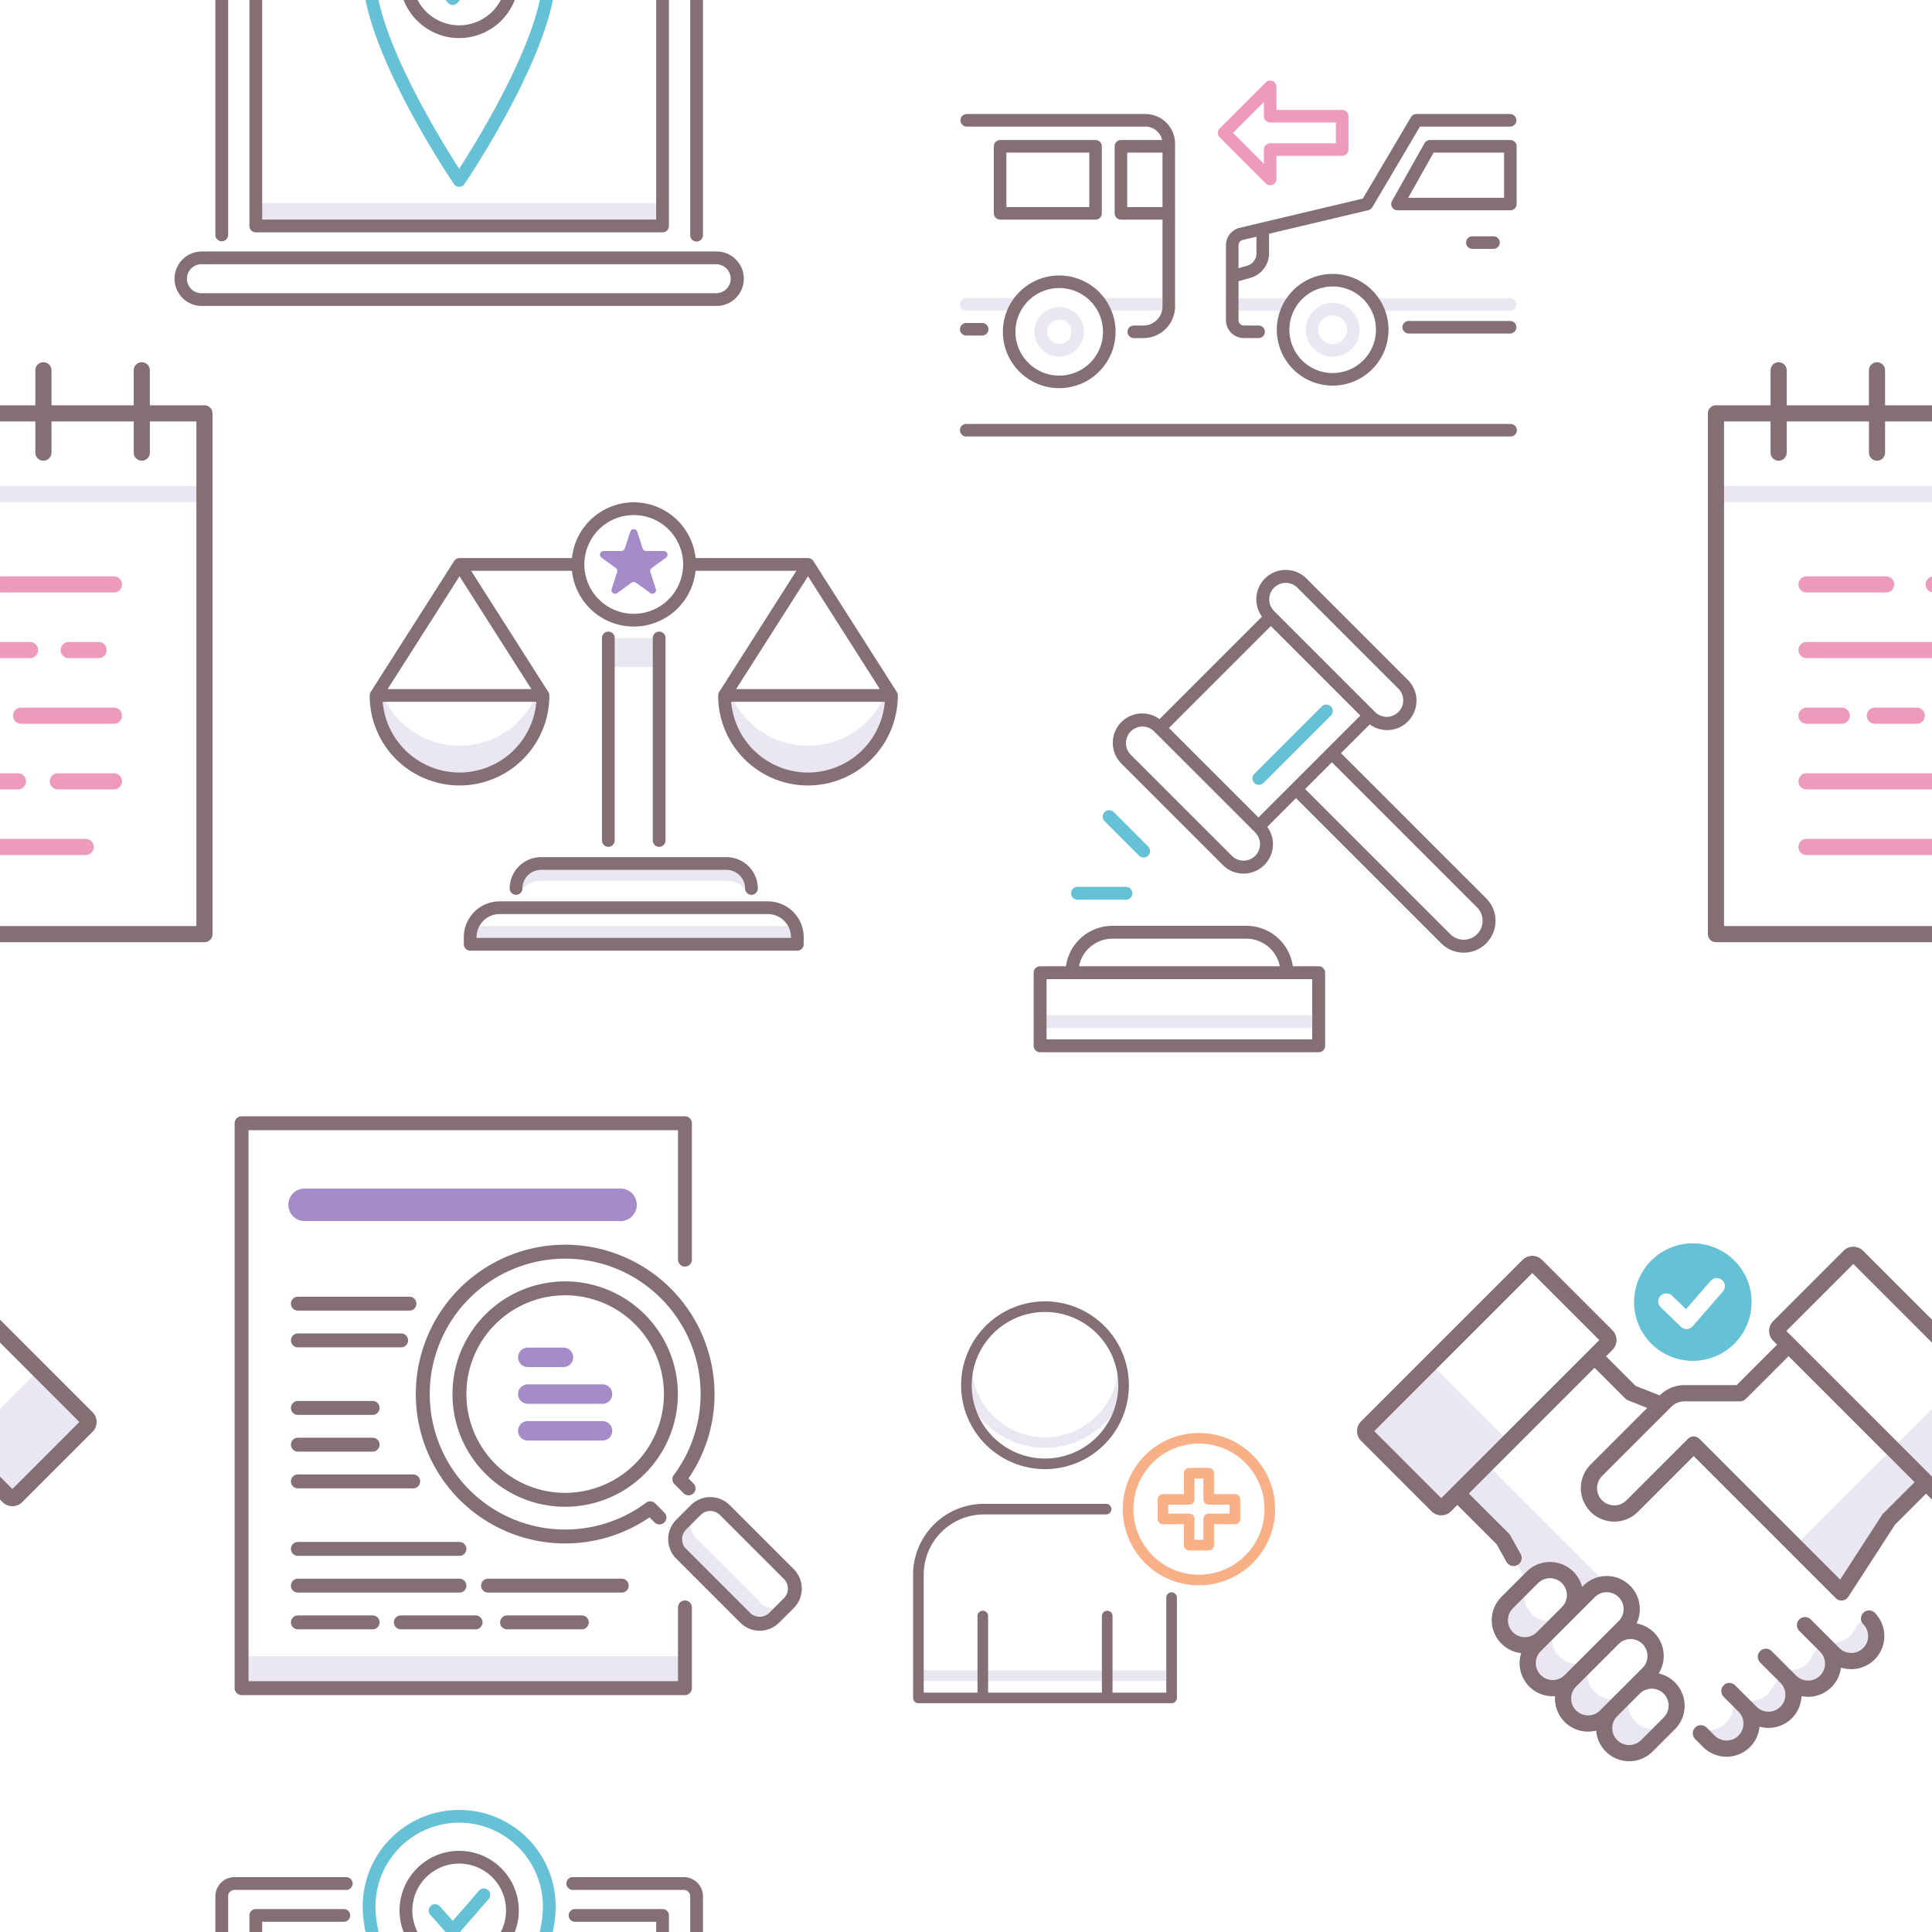 <svg id="Layer_1" data-name="Layer 1" xmlns="http://www.w3.org/2000/svg" xmlns:xlink="http://www.w3.org/1999/xlink" viewBox="0 0 200 200"><defs><style>.cls-1{fill:none;}.cls-2{clip-path:url(#clip-path);}.cls-3{fill:#ebe7f2;}.cls-4{fill:#a58bc9;}.cls-5{fill:#846f75;}.cls-6{fill:#65c1d6;}.cls-7{fill:#ed9abc;}.cls-8{fill:#f9b087;}</style><clipPath id="clip-path"><rect class="cls-1" width="200" height="200"/></clipPath></defs><title>tile 3</title><g class="cls-2"><path class="cls-3" d="M25.008,171.443H70.906v3.313H25.008Z"/><path class="cls-4" d="M64.279,126.404H31.492a1.683,1.683,0,0,1,0-3.365h32.787a1.683,1.683,0,0,1,0,3.365Z"/><path class="cls-3" d="M78.712,165.889l-6.622-6.622a2.131,2.131,0,0,1-.031-2.983c-.013.012-.026.025-.039.038l-1.507,1.507a2.132,2.132,0,0,0,0,3.014l6.622,6.622a2.131,2.131,0,0,0,3.014,0l1.507-1.507.03-.031a2.132,2.132,0,0,1-2.975-.039Z"/><path class="cls-5" d="M70.907,165.682a.72.72,0,0,0-.72.72v7.634H25.728V116.998H70.187v13.395a.72.72,0,1,0,1.44,0V116.278a.72.72,0,0,0-.72-.72H25.008a.72.72,0,0,0-.72.72v58.478a.72.72,0,0,0,.72.72H70.907a.72.72,0,0,0,.72-.72v-8.354A.72.72,0,0,0,70.907,165.682Z"/><path class="cls-5" d="M30.838,161.063H47.56a.72.72,0,1,0,0-1.44H30.838a.72.72,0,0,0,0,1.44Z"/><path class="cls-5" d="M48.281,164.145a.72.72,0,0,0-.72-.72H30.838a.72.72,0,0,0,0,1.44H47.56A.72.72,0,0,0,48.281,164.145Z"/><path class="cls-5" d="M30.838,167.228a.72.72,0,0,0,0,1.44H38.574a.72.72,0,0,0,0-1.44Z"/><path class="cls-5" d="M65.084,164.145a.72.72,0,0,0-.72-.72H50.522a.72.72,0,1,0,0,1.44h13.842A.72.72,0,0,0,65.084,164.145Z"/><path class="cls-5" d="M41.496,168.668h7.737a.72.72,0,1,0,0-1.44H41.496a.72.72,0,0,0,0,1.44Z"/><path class="cls-5" d="M52.491,167.228a.72.72,0,0,0,0,1.44h7.737a.72.72,0,1,0,0-1.44Z"/><path class="cls-5" d="M30.838,146.468H38.574a.72.72,0,0,0,0-1.44H30.838a.72.72,0,0,0,0,1.44Z"/><path class="cls-5" d="M30.838,150.27H38.574a.72.72,0,0,0,0-1.44H30.838a.72.72,0,0,0,0,1.44Z"/><path class="cls-5" d="M30.838,154.073H42.772a.72.72,0,0,0,0-1.44H30.838a.72.72,0,0,0,0,1.44Z"/><path class="cls-5" d="M30.838,135.675H42.388a.72.72,0,1,0,0-1.44H30.838a.72.72,0,0,0,0,1.44Z"/><path class="cls-5" d="M30.838,139.477H41.524a.72.72,0,1,0,0-1.44H30.838a.72.72,0,0,0,0,1.44Z"/><path class="cls-5" d="M82.166,162.435l-6.622-6.622a2.855,2.855,0,0,0-4.033,0L70.005,157.32a2.852,2.852,0,0,0,0,4.033l6.622,6.622a2.855,2.855,0,0,0,4.033,0l1.507-1.507A2.855,2.855,0,0,0,82.166,162.435Zm-1.018,3.014-1.507,1.507a1.411,1.411,0,0,1-1.996,0l-6.622-6.622a1.411,1.411,0,0,1,0-1.995L72.53,156.831a1.413,1.413,0,0,1,1.996,0l6.622,6.622A1.413,1.413,0,0,1,81.148,165.449Z"/><path class="cls-5" d="M58.506,128.852a15.463,15.463,0,1,0,8.731,28.226l.532.532a.72.72,0,0,0,1.018-1.018l-.964-.964a.72.72,0,0,0-.94-.068,14.02,14.02,0,1,1,2.867-2.867.72.72,0,0,0,.068.94l.964.964a.72.72,0,0,0,1.018-1.018l-.532-.532a15.325,15.325,0,0,0,2.699-8.731A15.48,15.48,0,0,0,58.506,128.852Z"/><path class="cls-5" d="M58.506,132.649a11.666,11.666,0,1,0,11.666,11.666A11.679,11.679,0,0,0,58.506,132.649Zm0,21.891a10.226,10.226,0,1,1,10.226-10.226A10.237,10.237,0,0,1,58.506,154.54Z"/><path class="cls-4" d="M58.328,141.52H54.638a1.008,1.008,0,0,1,0-2.016h3.69a1.008,1.008,0,0,1,0,2.016Z"/><path class="cls-4" d="M62.374,145.323h-7.737a1.008,1.008,0,0,1,0-2.016h7.737a1.008,1.008,0,0,1,0,2.016Z"/><path class="cls-4" d="M62.374,149.125h-7.737a1.008,1.008,0,0,1,0-2.016h7.737a1.008,1.008,0,0,1,0,2.016Z"/><path class="cls-3" d="M136.395,106.433H107.671a.668.668,0,0,1,0-1.335H136.395a.668.668,0,0,1,0,1.335Z"/><path class="cls-6" d="M130.323,81.25a.668.668,0,0,1-.472-1.14l6.986-6.987a.668.668,0,0,1,.96.928l-.016.016-6.986,6.987a.665.665,0,0,1-.472.196Z"/><path class="cls-5" d="M153.849,92.993,138.82,77.965l2.975-2.975a3.041,3.041,0,0,0,3.942-4.609L135.25,59.894a3.041,3.041,0,0,0-4.609,3.942L120.034,74.444a3.041,3.041,0,0,0-3.942,4.609l10.486,10.486a3.041,3.041,0,0,0,4.609-3.942l2.975-2.975,15.029,15.029a3.293,3.293,0,1,0,4.657-4.657Zm-21.958-32.155a1.709,1.709,0,0,1,2.416,0l10.487,10.486a1.709,1.709,0,0,1-2.416,2.416l-.138-.139L132.03,63.393l-.139-.139a1.709,1.709,0,0,1-.001-2.416Zm-.333,3.971,9.266,9.266-3.418,3.418-1.857,1.857-5.275,5.275-9.266-9.266Zm-1.619,23.786a1.711,1.711,0,0,1-2.416,0L117.036,78.109a1.709,1.709,0,0,1,2.417-2.416L129.939,86.179A1.711,1.711,0,0,1,129.938,88.595Zm22.966,8.112a1.96,1.96,0,0,1-2.769,0l-15.029-15.029,1.385-1.385,1.385-1.385,15.029,15.029a1.961,1.961,0,0,1,0,2.769Z"/><path class="cls-5" d="M136.51,100.024h-2.677a4.854,4.854,0,0,0-4.799-4.183H115.148a4.855,4.855,0,0,0-4.8,4.183h-2.676a.668.668,0,0,0-.668.668v7.566a.668.668,0,0,0,.668.668h28.838a.668.668,0,0,0,.668-.668v-7.566a.668.668,0,0,0-.668-.668Zm-21.362-2.848h13.885a3.521,3.521,0,0,1,3.451,2.848H111.696a3.522,3.522,0,0,1,3.452-2.848Zm20.694,10.414H108.339v-6.231h27.503Z"/><path class="cls-6" d="M118.388,88.772a.665.665,0,0,1-.472-.196l-3.575-3.575a.668.668,0,0,1,.928-.96l.016.016,3.575,3.575a.668.668,0,0,1-.472,1.14Z"/><path class="cls-6" d="M116.58,93.138h-5.057a.668.668,0,0,1,0-1.335h5.057a.668.668,0,0,1,0,1.335Z"/><path class="cls-3" d="M221.165,51.979H177.637a.835.835,0,0,1,0-1.671h43.528a.835.835,0,1,1,0,1.671Z"/><path class="cls-5" d="M221.165,41.955h-5.652V38.335a.835.835,0,0,0-1.671,0v3.62h-8.514V38.335a.835.835,0,1,0-1.671,0v3.62h-8.514V38.335a.835.835,0,1,0-1.671,0v3.62H184.959V38.335a.835.835,0,1,0-1.671,0v3.62h-5.652a.835.835,0,0,0-.835.835V96.699a.835.835,0,0,0,.835.835h43.528A.835.835,0,0,0,222,96.699V42.79a.835.835,0,0,0-.835-.835Zm-.835,53.909H178.472v-52.238h4.816V46.856a.835.835,0,1,0,1.671,0V43.626h8.514V46.856a.835.835,0,1,0,1.671,0V43.626h8.514V46.856a.835.835,0,1,0,1.671,0V43.626h8.514V46.856a.835.835,0,0,0,1.671,0V43.626h4.816Z"/><path class="cls-7" d="M195.252,61.335h-8.242a.835.835,0,0,1,0-1.671h8.242a.835.835,0,1,1,0,1.671Z"/><path class="cls-7" d="M203.104,68.13H187.01a.835.835,0,0,1,0-1.671h16.094a.835.835,0,0,1,0,1.671Z"/><path class="cls-7" d="M190.657,74.924h-3.648a.835.835,0,1,1,0-1.671h3.648a.835.835,0,1,1,0,1.671Z"/><path class="cls-7" d="M201.851,81.718H187.01a.835.835,0,0,1,0-1.671h14.841a.835.835,0,0,1,0,1.671Z"/><path class="cls-7" d="M208.868,88.513H187.01a.835.835,0,0,1,0-1.671h21.858a.835.835,0,0,1,0,1.671Z"/><path class="cls-7" d="M211.792,61.335h-11.611a.835.835,0,0,1,0-1.671h11.611a.835.835,0,1,1,0,1.671Z"/><path class="cls-7" d="M198.426,74.924h-4.344a.835.835,0,0,1,0-1.671h4.344a.835.835,0,0,1,0,1.671Z"/><path class="cls-3" d="M21.165,51.979H-22.363a.835.835,0,0,1-.835-.835.835.835,0,0,1,.835-.835H21.165a.835.835,0,0,1,0,1.671Z"/><path class="cls-5" d="M21.165,41.955h-5.652V38.335a.835.835,0,1,0-1.671,0v3.62H5.329V38.335a.835.835,0,0,0-1.671,0v3.62H-4.856V38.335a.835.835,0,0,0-.835-.835.835.835,0,0,0-.835.835v3.62h-8.514V38.335a.835.835,0,0,0-.835-.835.835.835,0,0,0-.835.835v3.62h-5.652a.835.835,0,0,0-.835.835V96.699a.835.835,0,0,0,.835.835H21.165a.835.835,0,0,0,.835-.835V42.79a.835.835,0,0,0-.835-.835Zm-.835,53.909H-21.527v-52.238h4.816V46.856a.835.835,0,0,0,.835.835.835.835,0,0,0,.835-.835V43.626h8.514V46.856a.835.835,0,0,0,.835.835A.835.835,0,0,0-4.856,46.856V43.626H3.658V46.856a.835.835,0,1,0,1.671,0V43.626h8.514V46.856a.835.835,0,1,0,1.671,0V43.626h4.816Z"/><path class="cls-7" d="M3.104,68.13H-12.99a.835.835,0,0,1-.835-.835A.835.835,0,0,1-12.99,66.459H3.104a.835.835,0,1,1,0,1.671Z"/><path class="cls-7" d="M1.851,81.718H-12.99a.835.835,0,0,1-.835-.835.835.835,0,0,1,.835-.835H1.851a.835.835,0,1,1,0,1.671Z"/><path class="cls-7" d="M8.868,88.513H-12.99a.835.835,0,0,1-.835-.835.835.835,0,0,1,.835-.835H8.868a.835.835,0,1,1,0,1.671Z"/><path class="cls-7" d="M11.792,61.335H.181a.835.835,0,0,1,0-1.671H11.792a.835.835,0,0,1,0,1.671Z"/><path class="cls-7" d="M10.205,68.13H7.114a.835.835,0,1,1,0-1.671h3.091a.835.835,0,1,1,0,1.671Z"/><path class="cls-7" d="M11.792,74.924H2.185a.835.835,0,0,1,0-1.671h9.607a.835.835,0,1,1,0,1.671Z"/><path class="cls-7" d="M11.792,81.718H5.986a.835.835,0,0,1,0-1.671h5.806a.835.835,0,1,1,0,1.671Z"/><path class="cls-3" d="M56.004,91.179H75.208a2.573,2.573,0,0,1,1.861.793H77.789a2.581,2.581,0,0,0-2.581-2.581H56.004a2.581,2.581,0,0,0-2.581,2.581h.72a2.574,2.574,0,0,1,1.861-.793Z"/><path class="cls-3" d="M62.975,66.044H68.237v3.01H62.975Z"/><path class="cls-3" d="M47.569,77.203a8.642,8.642,0,0,1-7.934-5.213h-.707a8.64,8.64,0,0,0,17.281,0h-.707A8.643,8.643,0,0,1,47.569,77.203Z"/><path class="cls-3" d="M83.643,77.203a8.642,8.642,0,0,1-7.934-5.213h-.707a8.64,8.64,0,0,0,17.281,0h-.707A8.643,8.643,0,0,1,83.643,77.203Z"/><path class="cls-3" d="M48.898,95.86a3.034,3.034,0,0,0-.225,1.15V97.753H82.538v-.742a3.033,3.033,0,0,0-.225-1.15h-33.415Z"/><path class="cls-5" d="M52.763,91.972a.659.659,0,0,0,1.318,0,1.924,1.924,0,0,1,1.922-1.922H75.208a1.924,1.924,0,0,1,1.922,1.922.659.659,0,1,0,1.318,0,3.244,3.244,0,0,0-3.24-3.24H56.004a3.244,3.244,0,0,0-3.24,3.24Z"/><path class="cls-5" d="M79.495,93.308H51.716a3.706,3.706,0,0,0-3.702,3.702v.743a.659.659,0,0,0,.659.659H82.538a.659.659,0,0,0,.659-.659v-.743a3.706,3.706,0,0,0-3.702-3.702Zm2.384,3.786H49.332v-.084a2.387,2.387,0,0,1,2.384-2.384H79.495a2.387,2.387,0,0,1,2.384,2.384Z"/><path class="cls-5" d="M63.634,87.005V66.044a.659.659,0,1,0-1.318,0V87.005a.659.659,0,1,0,1.318,0Z"/><path class="cls-5" d="M68.895,87.005V66.044a.659.659,0,1,0-1.318,0V87.005a.659.659,0,0,0,1.318,0Z"/><path class="cls-5" d="M92.942,72.004l0-.014c0-.015-.003-.028-.004-.043a.609.609,0,0,0-.008-.079c-.004-.021-.011-.041-.017-.061-.006-.021-.011-.041-.019-.062a.667.667,0,0,0-.035-.07c-.007-.013-.012-.026-.02-.039L84.199,58.076l-.004-.005a.658.658,0,0,0-.096-.115c-.009-.009-.02-.016-.029-.024a.66.66,0,0,0-.091-.066c-.014-.008-.027-.016-.042-.023a.647.647,0,0,0-.101-.04c-.014-.004-.027-.009-.041-.013a.656.656,0,0,0-.152-.019H72.003a6.431,6.431,0,0,0-12.794,0H47.569a.656.656,0,0,0-.152.019c-.014.003-.027.008-.041.013a.641.641,0,0,0-.102.04c-.014.007-.028.015-.041.022a.642.642,0,0,0-.091.066c-.009.008-.02.015-.029.024a.658.658,0,0,0-.096.115l-.004.005L38.373,71.636c-.008.012-.013.026-.02.039a.648.648,0,0,0-.035.07c-.008.02-.013.04-.019.061-.006.021-.013.041-.017.063a.631.631,0,0,0-.008.077c-.001.015-.004.03-.004.045l0.0.015v.005a9.299,9.299,0,0,0,18.598,0l0-.005 0-.015c0-.015-.003-.03-.004-.045a.681.681,0,0,0-.008-.077.629.629,0,0,0-.017-.063.616.616,0,0,0-.019-.06.68.68,0,0,0-.036-.071c-.007-.013-.012-.026-.02-.039L48.77,59.09H59.209a6.431,6.431,0,0,0,12.794,0H82.441l-7.995,12.547c-.008.013-.013.026-.02.039a.644.644,0,0,0-.035.07c-.008.02-.013.041-.019.062a.602.602,0,0,0-.017.061.612.612,0,0,0-.008.079c-.001.015-.004.028-.004.043l0.0.014 0.0.007a9.299,9.299,0,0,0,18.598,0v-.007Zm-1.86-.673H76.204L83.643,59.657ZM47.569,59.657,55.007,71.331H40.13Zm0,20.315a7.992,7.992,0,0,1-7.954-7.322H55.523A7.993,7.993,0,0,1,47.569,79.972ZM65.606,63.543A5.112,5.112,0,1,1,70.718,58.431,5.118,5.118,0,0,1,65.606,63.543ZM83.643,79.972a7.992,7.992,0,0,1-7.954-7.322H91.597A7.992,7.992,0,0,1,83.643,79.972Z"/><path class="cls-4" d="M68.948,57.724,67.464,58.802a.378.378,0,0,0-.137.422l.567,1.745a.378.378,0,0,1-.581.422L65.828,60.314a.378.378,0,0,0-.444,0l-1.484,1.078a.378.378,0,0,1-.581-.422l.567-1.745a.377.377,0,0,0-.137-.422L62.263,57.724a.378.378,0,0,1,.222-.684h1.835a.378.378,0,0,0,.359-.261l.567-1.745a.378.378,0,0,1,.719,0l.567,1.745a.378.378,0,0,0,.359.261h1.835a.378.378,0,0,1,.223.684Z"/><path class="cls-3" d="M121.283,174.013H95.073a.549.549,0,1,1,0-1.099h26.209a.549.549,0,0,1,0,1.099Z"/><path class="cls-3" d="M108.178,149.886a8.648,8.648,0,0,1-8.568-7.262.549.549,0,1,1,1.084-.179,7.586,7.586,0,0,0,14.957.062.549.549,0,1,1,1.083.187,8.661,8.661,0,0,1-8.556,7.192Z"/><path class="cls-5" d="M121.283,164.839a.549.549,0,0,0-.549.549v9.831h-5.566v-7.926a.549.549,0,1,0-1.099,0v7.926H102.288v-7.926a.549.549,0,1,0-1.099,0v7.926H95.622V163.005a6.236,6.236,0,0,1,6.229-6.229h12.653a.549.549,0,0,0,0-1.099H101.852a7.336,7.336,0,0,0-7.328,7.328v12.763a.549.549,0,0,0,.549.549h26.209a.549.549,0,0,0,.549-.549V165.388A.549.549,0,0,0,121.283,164.839Z"/><path class="cls-5" d="M108.178,152.084a8.684,8.684,0,1,0-8.684-8.684v0A8.693,8.693,0,0,0,108.178,152.084Zm0-16.268a7.585,7.585,0,1,1-7.585,7.585h0A7.594,7.594,0,0,1,108.178,135.815Z"/><path class="cls-8" d="M125.123,160.501H123.105a.549.549,0,0,1-.549-.549v-2.166h-2.166a.549.549,0,0,1-.549-.549v-2.018a.549.549,0,0,1,.549-.549h2.166v-2.167a.549.549,0,0,1,.549-.549h2.019a.549.549,0,0,1,.549.549v2.167h2.166a.549.549,0,0,1,.549.549v2.018a.549.549,0,0,1-.549.549h-2.166v2.166A.549.549,0,0,1,125.123,160.501Zm-1.469-1.099h.92v-2.166a.549.549,0,0,1,.549-.549h2.166v-.92h-2.166a.549.549,0,0,1-.549-.549h0v-2.167h-.92v2.167a.549.549,0,0,1-.549.549h-2.166v.92h2.166a.549.549,0,0,1,.549.549Z"/><path class="cls-8" d="M124.114,164.113A7.886,7.886,0,1,1,132,156.227v0A7.895,7.895,0,0,1,124.114,164.113Zm0-14.674a6.787,6.787,0,1,0,6.787,6.787,6.787,6.787,0,0,0-6.787-6.787Z"/><path class="cls-3" d="M156.35,32.18H142.511a.65.65,0,0,1,0-1.299h13.84a.65.65,0,0,1,0,1.299Z"/><path class="cls-3" d="M133.375,32.18h-5.815a.65.65,0,1,1,0-1.299h5.815a.65.65,0,0,1,0,1.299Z"/><path class="cls-3" d="M120.994,32.141h-7.021a.65.65,0,1,1,0-1.299h7.021a.65.65,0,0,1,0,1.299Z"/><path class="cls-3" d="M105.327,32.141h-5.275a.65.65,0,1,1,0-1.299h5.275a.65.65,0,1,1,0,1.299Z"/><path class="cls-3" d="M109.65,36.91a2.56,2.56,0,1,1,2.56-2.56h0A2.563,2.563,0,0,1,109.65,36.91Zm0-3.821a1.261,1.261,0,1,0,1.261,1.261h0A1.263,1.263,0,0,0,109.65,33.089Z"/><path class="cls-3" d="M137.959,36.925a2.788,2.788,0,1,1,2.788-2.788v.001A2.791,2.791,0,0,1,137.959,36.925Zm0-4.277a1.489,1.489,0,1,0,1.489,1.489v-0A1.491,1.491,0,0,0,137.959,32.648Z"/><path class="cls-5" d="M109.65,40.182a5.832,5.832,0,1,0-5.831-5.832,5.832,5.832,0,0,0,5.831,5.832Zm0-10.364a4.532,4.532,0,1,1-4.532,4.533v-.001A4.537,4.537,0,0,1,109.65,29.818Z"/><path class="cls-5" d="M100.051,13.104h18.522a1.773,1.773,0,0,1,1.729,1.394h-4.264a.65.65,0,0,0-.65.65v6.938a.65.65,0,0,0,.65.65H120.344v8.982a1.985,1.985,0,0,1-1.983,1.983h-.967a.65.65,0,1,0,0,1.299h.967a3.286,3.286,0,0,0,3.282-3.282V14.874a3.073,3.073,0,0,0-3.07-3.07H100.051a.65.65,0,0,0,0,1.299Zm16.636,8.331V15.797H120.344v5.639Z"/><path class="cls-5" d="M100.051,34.736h1.596a.65.65,0,1,0,0-1.299h-1.596a.65.65,0,1,0,0,1.299Z"/><path class="cls-5" d="M137.959,28.356a5.781,5.781,0,1,0,5.78,5.782v-.001A5.787,5.787,0,0,0,137.959,28.356Zm0,10.264a4.482,4.482,0,1,1,4.481-4.483v0a4.487,4.487,0,0,1-4.481,4.482Z"/><path class="cls-5" d="M156.35,33.227h-10.546a.65.65,0,0,0,0,1.299h10.546a.65.65,0,0,0,0-1.299Z"/><path class="cls-5" d="M128.77,34.999h1.548a.65.65,0,0,0,0-1.299h-1.548a.561.561,0,0,1-.56-.56V29.112l1.243-.353a2.65,2.65,0,0,0,1.919-2.54V24.197l10.28-2.44a.65.65,0,0,0,.409-.302L146.995,13.104h9.354a.65.65,0,0,0,0-1.299H146.624a.65.65,0,0,0-.559.319l-4.983,8.432-12.742,3.025a1.853,1.853,0,0,0-1.429,1.81V33.14a1.862,1.862,0,0,0,1.859,1.859Zm-.13-10.154,1.431-.34v1.715a1.346,1.346,0,0,1-.974,1.29l-.888.252V25.391a.558.558,0,0,1,.431-.546Z"/><path class="cls-5" d="M114.059,22.085V15.147a.65.65,0,0,0-.65-.65h-9.877a.65.65,0,0,0-.65.65v6.938a.65.65,0,0,0,.65.65h9.877A.65.65,0,0,0,114.059,22.085Zm-1.299-.65h-8.578V15.797h8.578Z"/><path class="cls-5" d="M156.35,43.886H100.051a.65.65,0,1,0,0,1.299h56.299a.65.65,0,1,0,0-1.299Z"/><path class="cls-5" d="M156.35,14.497h-8.322a.65.65,0,0,0-.566.331l-3.361,5.976a.65.65,0,0,0,.566.968h11.682A.65.65,0,0,0,157,21.123V15.147A.65.65,0,0,0,156.35,14.497Zm-.65,5.976h-9.922l2.63-4.677h7.292Z"/><path class="cls-5" d="M154.632,25.761a.65.65,0,0,0,0-1.299h-2.239a.65.65,0,0,0,0,1.299Z"/><path class="cls-7" d="M131.488,19.175a.65.65,0,0,1-.459-.19l-4.769-4.768a.65.65,0,0,1,0-.919l4.769-4.769a.65.65,0,0,1,1.109.459v2.393h6.799a.65.65,0,0,1,.65.65v3.451a.65.65,0,0,1-.65.65h-6.799v2.393a.65.65,0,0,1-.65.65Zm-3.85-5.418,3.2,3.201V15.482a.65.65,0,0,1,.65-.65h6.799V12.68h-6.799a.65.65,0,0,1-.65-.65V10.556Z"/><path class="cls-3" d="M158.106,163.812l.518-.518a2.589,2.589,0,1,1,3.661,3.661l-.307.307.001 0,2.517-2.517a2.58,2.58,0,0,1,1.843-.758l-12.428-12.428-3.046,3.046,4.737,4.737Z"/><path class="cls-3" d="M180.565,176.599l-1.287-1.287-.098.126a2.59,2.59,0,0,1-2.824,3.632l-.281.361.829.829a2.589,2.589,0,1,0,3.661-3.661Z"/><path class="cls-3" d="M184.902,173.612l-.097.024a2.088,2.088,0,0,0-1.342,1.099,2.589,2.589,0,0,1-.579.741,2.648,2.648,0,0,1-3.611-.17l-.263-.263-.001 0,2.231,2.23a2.589,2.589,0,0,0,3.661-3.661Z"/><path class="cls-3" d="M189.006,174.054a2.591,2.591,0,0,1-3.644.02l-1.901-1.901a2.596,2.596,0,0,0,4.151-.749,1.745,1.745,0,0,1,1.259-1.008l.134-.024a2.588,2.588,0,0,1,0,3.661Z"/><path class="cls-3" d="M193.47,171.196a2.586,2.586,0,0,1-3.661,0l-1.84-1.84a2.582,2.582,0,0,0,4.117-.806,1.673,1.673,0,0,1,1.327-1.008l.057-.007a2.081,2.081,0,0,1,.181.205,2.593,2.593,0,0,1-.181,3.456Z"/><path class="cls-3" d="M162.285,166.955l-.112.112Z"/><path class="cls-3" d="M162.173,167.067a2.589,2.589,0,0,1-3.662-3.66l-2.489,2.489a2.589,2.589,0,1,0,3.661,3.661Z"/><path class="cls-3" d="M169.311,178.237a2.589,2.589,0,0,1-.087-3.569c-.031.028-.062.057-.092.088l-2.31,2.31a2.589,2.589,0,0,0,3.661,3.661l2.311-2.31c.03-.03.059-.061.088-.092A2.59,2.59,0,0,1,169.311,178.237Z"/><path class="cls-3" d="M165.055,171.509a2.589,2.589,0,0,1-3.661-3.661L158.905,170.337a2.589,2.589,0,0,0,3.661,3.661Z"/><path class="cls-3" d="M170.63,173.256l0-0-1.914,1.914a2.589,2.589,0,0,1-3.661-3.661l1.914-1.914-4.403,4.403a2.589,2.589,0,0,0,3.661,3.661Z"/><path class="cls-3" d="M156.205,149.267l-6.588,6.588a.591.591,0,0,1-.836,0l-7.287-7.287a.591.591,0,0,1,0-.836l6.588-6.588Z"/><path class="cls-3" d="M200.864,154.91l-4.955-4.955,8.123-8.123,4.955,4.955a.591.591,0,0,1,0,.836l-7.287,7.287A.591.591,0,0,1,200.864,154.91Z"/><path class="cls-3" d="M196.762,150.808l-.853-.853-10.083,10.083,4.806,4.806,4.886-7.544,3.868-3.868Z"/><path class="cls-5" d="M209.58,146.193l-16.713-16.713a1.43,1.43,0,0,0-2.023,0l-7.287,7.287a1.43,1.43,0,0,0,0,2.023l.409.409-4.188,4.188h-5.401a3.587,3.587,0,0,0-2.553,1.057l-.007.007-2.499-.983-3.064-3.064.669-.669a1.431,1.431,0,0,0,0-2.023l-7.287-7.287a1.43,1.43,0,0,0-2.023,0L140.901,147.139a1.432,1.432,0,0,0,0,2.023l7.287,7.287a1.432,1.432,0,0,0,2.023,0l.655-.655,4.061,4.061,1.036,1.85a.84.84,0,0,0,1.465-.821l-1.093-1.951a.838.838,0,0,0-.139-.183l-4.143-4.143,13.014-13.014,3.187,3.187a.842.842,0,0,0,.286.188l1.982.78-5.845,5.845a3.461,3.461,0,1,0,4.866,4.924l5.786-5.786,14.708,14.708a.838.838,0,0,0,.594.246.782.782,0,0,0,.088-.005.839.839,0,0,0,.616-.378l4.838-7.469,3.212-3.212.884.884a1.432,1.432,0,0,0,2.023,0l7.287-7.287a1.429,1.429,0,0,0-0-2.023Zm-67.316,1.957,16.361-16.361,6.935,6.935-16.361,16.361Zm52.661,8.557a.855.855,0,0,0-.111.137l-4.322,6.673-14.568-14.568a.84.84,0,0,0-1.188,0l-6.38,6.38a1.782,1.782,0,1,1-2.492-2.549l6.756-6.756.001-.001.389-.389a1.918,1.918,0,0,1,1.365-.566h5.749a.84.84,0,0,0,.594-.246l4.434-4.434,13.045,13.045Zm6.357-2.567L184.92,137.779l6.935-6.935,16.361,16.361Zm-29.577,19.101a3.421,3.421,0,0,0-2.29-5.184,3.426,3.426,0,0,0-5.512-3.904l-.128.128a3.425,3.425,0,0,0-5.744-1.58l-2.602,2.602a3.424,3.424,0,0,0,2.042,5.827,3.423,3.423,0,0,0,3.264,4.465c.082,0,.163-.006.245-.012-.006.082-.012.164-.012.246a3.426,3.426,0,0,0,3.429,3.427,3.457,3.457,0,0,0,.841-.108,3.426,3.426,0,0,0,5.839,2.172l2.31-2.31v0a3.427,3.427,0,0,0-1.68-5.77Zm-15.089-6.751,2.602-2.602a1.749,1.749,0,1,1,2.474,2.474v0l-2.602,2.602a1.749,1.749,0,1,1-2.474-2.474Zm2.882,6.915a1.752,1.752,0,0,1-0-2.474l5.592-5.592a1.749,1.749,0,0,1,2.474,2.474l-5.592,5.592A1.751,1.751,0,0,1,159.498,173.405Zm3.661,3.661a1.751,1.751,0,0,1,0-2.474l4.403-4.403a1.749,1.749,0,0,1,2.474,2.474l-4.403,4.403A1.752,1.752,0,0,1,163.159,177.066Zm9.04.756-2.31,2.311a1.749,1.749,0,0,1-2.474-2.474l2.311-2.31a1.749,1.749,0,1,1,2.473,2.473Zm22.12-10.591a3.427,3.427,0,0,1-2.68,5.562,3.439,3.439,0,0,1-1.063-.169,3.421,3.421,0,0,1-3.4,3.028,3.459,3.459,0,0,1-.684-.069,3.419,3.419,0,0,1-4.345,3.16,3.428,3.428,0,0,1-5.836,2.111l-.829-.829a.84.84,0,0,1,1.188-1.188l.829.829a1.749,1.749,0,0,0,2.474-2.474l-1.287-1.287v-0l-.268-.268a.84.84,0,0,1,1.187-1.188l2.232,2.23a1.749,1.749,0,0,0,2.475-2.473l-2.114-2.116a.84.84,0,0,1,1.19-1.185l2.11,2.113 0.0 0.0.001.001.44.441a1.75,1.75,0,0,0,2.477-2.473l-2.14-2.14a.84.84,0,1,1,1.188-1.187l2.138,2.138.001.001.002.002.8.8a1.747,1.747,0,0,0,2.471.002,1.711,1.711,0,0,0,.509-1.315,1.729,1.729,0,0,0-.385-1.021,1.34,1.34,0,0,0-.122-.139.84.84,0,0,1,1.186-1.189,3.033,3.033,0,0,1,.256.291Z"/><path class="cls-6" d="M175.241,128.712a6.082,6.082,0,1,0,6.082,6.082,6.082,6.082,0,0,0-6.082-6.082Zm3.109,4.986-3.125,3.597a.839.839,0,0,1-.597.288l-.037.001a.839.839,0,0,1-.583-.235l-2.079-2.005a.84.84,0,1,1,1.166-1.209l1.443,1.391,2.545-2.929a.839.839,0,1,1,1.267,1.101Z"/><path class="cls-3" d="M.864,154.91-4.091,149.955l8.123-8.123,4.955,4.955a.591.591,0,0,1,0,.836l-7.287,7.287A.591.591,0,0,1,.864,154.91Z"/><path class="cls-5" d="M9.58,146.193-7.133,129.48a1.42,1.42,0,0,0-1.012-.419,1.42,1.42,0,0,0-1.012.419l-7.287,7.287a1.421,1.421,0,0,0-.419,1.012,1.421,1.421,0,0,0,.419,1.012l.409.409-4.188,4.188h-5.401A3.587,3.587,0,0,0-28.175,144.445l-.007.007-2.499-.983-3.064-3.064.669-.669a1.422,1.422,0,0,0,.419-1.012,1.42,1.42,0,0,0-.419-1.012l-7.287-7.287a1.42,1.42,0,0,0-1.012-.419,1.421,1.421,0,0,0-1.012.419L-59.1,147.139a1.432,1.432,0,0,0,0,2.023l7.287,7.287a1.425,1.425,0,0,0,1.012.418,1.425,1.425,0,0,0,1.012-.418l.655-.655,4.061,4.061,1.036,1.85a.84.84,0,0,0,.733.429.838.838,0,0,0,.41-.107.84.84,0,0,0,.322-1.143l-1.093-1.951a.838.838,0,0,0-.139-.183l-4.143-4.143,13.014-13.014,3.187,3.187a.842.842,0,0,0,.286.188l1.982.78-5.845,5.845a3.478,3.478,0,0,0-.469,4.389,3.475,3.475,0,0,0,2.553,1.533,3.447,3.447,0,0,0,2.782-.998l5.786-5.786,14.708,14.708a.838.838,0,0,0,.594.246.782.782,0,0,0,.088-.005.839.839,0,0,0,.616-.378L-3.825,157.831l3.212-3.212.884.884a1.432,1.432,0,0,0,2.023,0l7.287-7.287a1.429,1.429,0,0,0-0-2.023Zm-67.316,1.957,16.361-16.361,6.935,6.935-16.361,16.361Zm52.661,8.557a.855.855,0,0,0-.111.137l-4.322,6.673-14.568-14.568a.839.839,0,0,0-.594-.246.839.839,0,0,0-.594.246l-6.38,6.38a1.779,1.779,0,0,1-1.433.513,1.781,1.781,0,0,1-1.321-.799,1.796,1.796,0,0,1,.263-2.264l6.756-6.756.001-.001.389-.389a1.918,1.918,0,0,1,1.365-.566h5.749a.84.84,0,0,0,.594-.246l4.434-4.434L-1.801,153.433Zm6.357-2.567L-15.08,137.779l6.935-6.935L8.217,147.205Zm-29.577,19.101a3.432,3.432,0,0,0-.481-4.239,3.408,3.408,0,0,0-1.809-.945,3.431,3.431,0,0,0-.664-3.904,3.406,3.406,0,0,0-2.424-1.004,3.405,3.405,0,0,0-2.424,1.004l-.128.128a3.402,3.402,0,0,0-.896-1.58,3.432,3.432,0,0,0-4.848,0l-2.602,2.602a3.432,3.432,0,0,0,0,4.848,3.409,3.409,0,0,0,2.042.979,3.43,3.43,0,0,0,.84,3.462,3.417,3.417,0,0,0,2.424,1.002c.082,0,.163-.006.245-.012-.006.082-.012.164-.012.246a3.404,3.404,0,0,0,1.004,2.424,3.417,3.417,0,0,0,2.424,1.002,3.457,3.457,0,0,0,.841-.108,3.408,3.408,0,0,0,.991,2.172,3.417,3.417,0,0,0,2.424,1.002,3.417,3.417,0,0,0,2.424-1.002l2.31-2.31v0a3.406,3.406,0,0,0,1.004-2.424,3.405,3.405,0,0,0-1.004-2.424,3.396,3.396,0,0,0-1.68-.921Zm-15.089-6.751,2.602-2.602a1.744,1.744,0,0,1,1.237-.511,1.745,1.745,0,0,1,1.237.511,1.737,1.737,0,0,1,.512,1.237,1.738,1.738,0,0,1-.512,1.237v0l-2.602,2.602a1.752,1.752,0,0,1-2.474,0A1.752,1.752,0,0,1-43.384,166.489Zm2.882,6.915a1.752,1.752,0,0,1-0-2.474l5.592-5.592a1.736,1.736,0,0,1,1.237-.512,1.738,1.738,0,0,1,1.237.512,1.751,1.751,0,0,1,0,2.474l-5.592,5.592A1.751,1.751,0,0,1-40.502,173.405Zm3.661,3.661a1.751,1.751,0,0,1,0-2.474l4.403-4.403a1.743,1.743,0,0,1,1.237-.511,1.744,1.744,0,0,1,1.237.511,1.751,1.751,0,0,1,0,2.474l-4.403,4.403A1.752,1.752,0,0,1-36.841,177.066Zm9.04.756-2.31,2.311a1.752,1.752,0,0,1-2.474,0,1.751,1.751,0,0,1,0-2.474l2.311-2.31a1.737,1.737,0,0,1,1.237-.512,1.738,1.738,0,0,1,1.237.512,1.736,1.736,0,0,1,.512,1.237,1.736,1.736,0,0,1-.512,1.236ZM-5.681,167.232a3.387,3.387,0,0,1,.742,1.981,3.407,3.407,0,0,1-.998,2.577,3.392,3.392,0,0,1-2.424,1.005,3.439,3.439,0,0,1-1.063-.169A3.408,3.408,0,0,1-10.4,174.647a3.419,3.419,0,0,1-2.424,1.005,3.459,3.459,0,0,1-.684-.069,3.411,3.411,0,0,1-.996,2.284,3.406,3.406,0,0,1-2.424,1.004,3.445,3.445,0,0,1-.926-.129,3.412,3.412,0,0,1-.988,2.111,3.418,3.418,0,0,1-2.424,1.002,3.419,3.419,0,0,1-2.424-1.002l-.829-.829a.84.84,0,0,1,0-1.188.84.84,0,0,1,1.188,0l.829.829a1.751,1.751,0,0,0,2.474-0,1.751,1.751,0,0,0,0-2.474l-1.287-1.287v-0l-.268-.268a.84.84,0,0,1-0-1.188.84.84,0,0,1,1.188-0l2.232,2.23a1.738,1.738,0,0,0,1.237.513,1.738,1.738,0,0,0,1.237-.512,1.751,1.751,0,0,0,.001-2.473l-2.114-2.116a.84.84,0,0,1,.003-1.188.84.84,0,0,1,1.188.003l2.11,2.113 0.0 0.0.001.001.44.441a1.762,1.762,0,0,0,1.24.513,1.75,1.75,0,0,0,1.239-.515,1.75,1.75,0,0,0-.002-2.471l-2.14-2.14a.84.84,0,0,1,0-1.188.84.84,0,0,1,1.188 0l2.138,2.138.001.001.002.002.8.8a1.729,1.729,0,0,0,1.237.513,1.726,1.726,0,0,0,1.235-.511,1.711,1.711,0,0,0,.509-1.315,1.729,1.729,0,0,0-.385-1.021,1.34,1.34,0,0,0-.122-.139.84.84,0,0,1-.001-1.188.84.84,0,0,1,1.188-.001,3.033,3.033,0,0,1,.256.291Z"/><path class="cls-3" d="M26.48,21.016h42.107v2.375h-42.107Z"/><path class="cls-6" d="M47.534,19.339a.66.66,0,0,1-.547-.29c-.386-.57-9.44-14.038-9.44-21.699a9.998,9.998,0,0,1,9.987-9.987,9.998,9.998,0,0,1,9.987,9.987c0,7.661-9.054,21.13-9.44,21.699A.661.661,0,0,1,47.534,19.339Zm0-30.655a8.676,8.676,0,0,0-8.666,8.666c0,6.212,6.683,17.047,8.666,20.124,1.982-3.077,8.666-13.911,8.666-20.124a8.676,8.676,0,0,0-8.666-8.666Z"/><path class="cls-5" d="M59.318-4.357H70.79a.661.661,0,0,1,.661.661V24.316a.661.661,0,1,0,1.321,0V-3.697a1.984,1.984,0,0,0-1.982-1.982H59.318a.661.661,0,0,0-.661.661.661.661,0,0,0,.661.661Z"/><path class="cls-5" d="M22.957,24.977a.661.661,0,0,0,.661-.661V-3.697a.662.662,0,0,1,.661-.661H35.868a.661.661,0,0,0,.661-.661.661.661,0,0,0-.661-.661H24.278a1.984,1.984,0,0,0-1.982,1.982V24.316A.661.661,0,0,0,22.957,24.977Z"/><path class="cls-5" d="M35.565-1.054a.661.661,0,0,0,.661-.661.661.661,0,0,0-.661-.661H26.48a.661.661,0,0,0-.661.661V23.391a.661.661,0,0,0,.661.661H68.587a.661.661,0,0,0,.661-.661V-1.714a.661.661,0,0,0-.661-.661H59.503a.661.661,0,0,0-.661.661.661.661,0,0,0,.661.661H67.927V22.731H27.141V-1.054Z"/><path class="cls-5" d="M74.181,26.034H20.887a2.819,2.819,0,0,0,0,5.638H74.181a2.819,2.819,0,0,0,0-5.638Zm0,4.317H20.887a1.498,1.498,0,1,1,0-2.995H74.181a1.498,1.498,0,0,1,0,2.995Z"/><path class="cls-5" d="M47.534,3.942a6.179,6.179,0,0,0,6.172-6.172,6.179,6.179,0,0,0-6.172-6.172,6.179,6.179,0,0,0-6.172,6.172A6.179,6.179,0,0,0,47.534,3.942Zm0-11.023A4.856,4.856,0,0,1,52.385-2.231a4.856,4.856,0,0,1-4.851,4.851,4.856,4.856,0,0,1-4.851-4.851A4.856,4.856,0,0,1,47.534-7.082Z"/><path class="cls-6" d="M46.872.515a.661.661,0,0,1-.496-.224l-1.813-2.055a.661.661,0,0,1,.058-.933.661.661,0,0,1,.933.058l1.314,1.489,2.709-3.117a.66.66,0,0,1,.932-.066.661.661,0,0,1,.065.932L47.371.288a.661.661,0,0,1-.496.227L46.872.515Z"/><path class="cls-6" d="M47.534,219.339a.66.66,0,0,1-.547-.29c-.386-.57-9.44-14.038-9.44-21.699a9.987,9.987,0,0,1,19.974,0c0,7.661-9.054,21.13-9.44,21.699A.661.661,0,0,1,47.534,219.339Zm0-30.655a8.676,8.676,0,0,0-8.666,8.666c0,6.212,6.683,17.047,8.666,20.124,1.982-3.077,8.666-13.911,8.666-20.124a8.676,8.676,0,0,0-8.666-8.666Z"/><path class="cls-5" d="M59.318,195.643H70.79a.661.661,0,0,1,.661.661V224.316a.661.661,0,1,0,1.321,0V196.303a1.984,1.984,0,0,0-1.982-1.982H59.318a.661.661,0,1,0,0,1.321Z"/><path class="cls-5" d="M22.957,224.977a.661.661,0,0,0,.661-.661V196.303a.662.662,0,0,1,.661-.661H35.868a.661.661,0,0,0,0-1.321H24.278a1.984,1.984,0,0,0-1.982,1.982V224.316A.661.661,0,0,0,22.957,224.977Z"/><path class="cls-5" d="M35.565,198.946a.661.661,0,1,0,0-1.321H26.48a.661.661,0,0,0-.661.661v25.106a.661.661,0,0,0,.661.661H68.587a.661.661,0,0,0,.661-.661V198.286a.661.661,0,0,0-.661-.661H59.503a.661.661,0,0,0,0,1.321H67.927v23.784H27.141V198.946Z"/><path class="cls-5" d="M47.534,203.942a6.172,6.172,0,1,0-6.172-6.172A6.179,6.179,0,0,0,47.534,203.942Zm0-11.023a4.851,4.851,0,1,1-4.851,4.851A4.856,4.856,0,0,1,47.534,192.918Z"/><path class="cls-6" d="M46.872,200.515a.661.661,0,0,1-.496-.224l-1.813-2.055a.661.661,0,1,1,.991-.874l1.314,1.489,2.709-3.117a.661.661,0,1,1,.997.867l-3.203,3.687a.661.661,0,0,1-.496.227l-.003 0Z"/></g></svg>